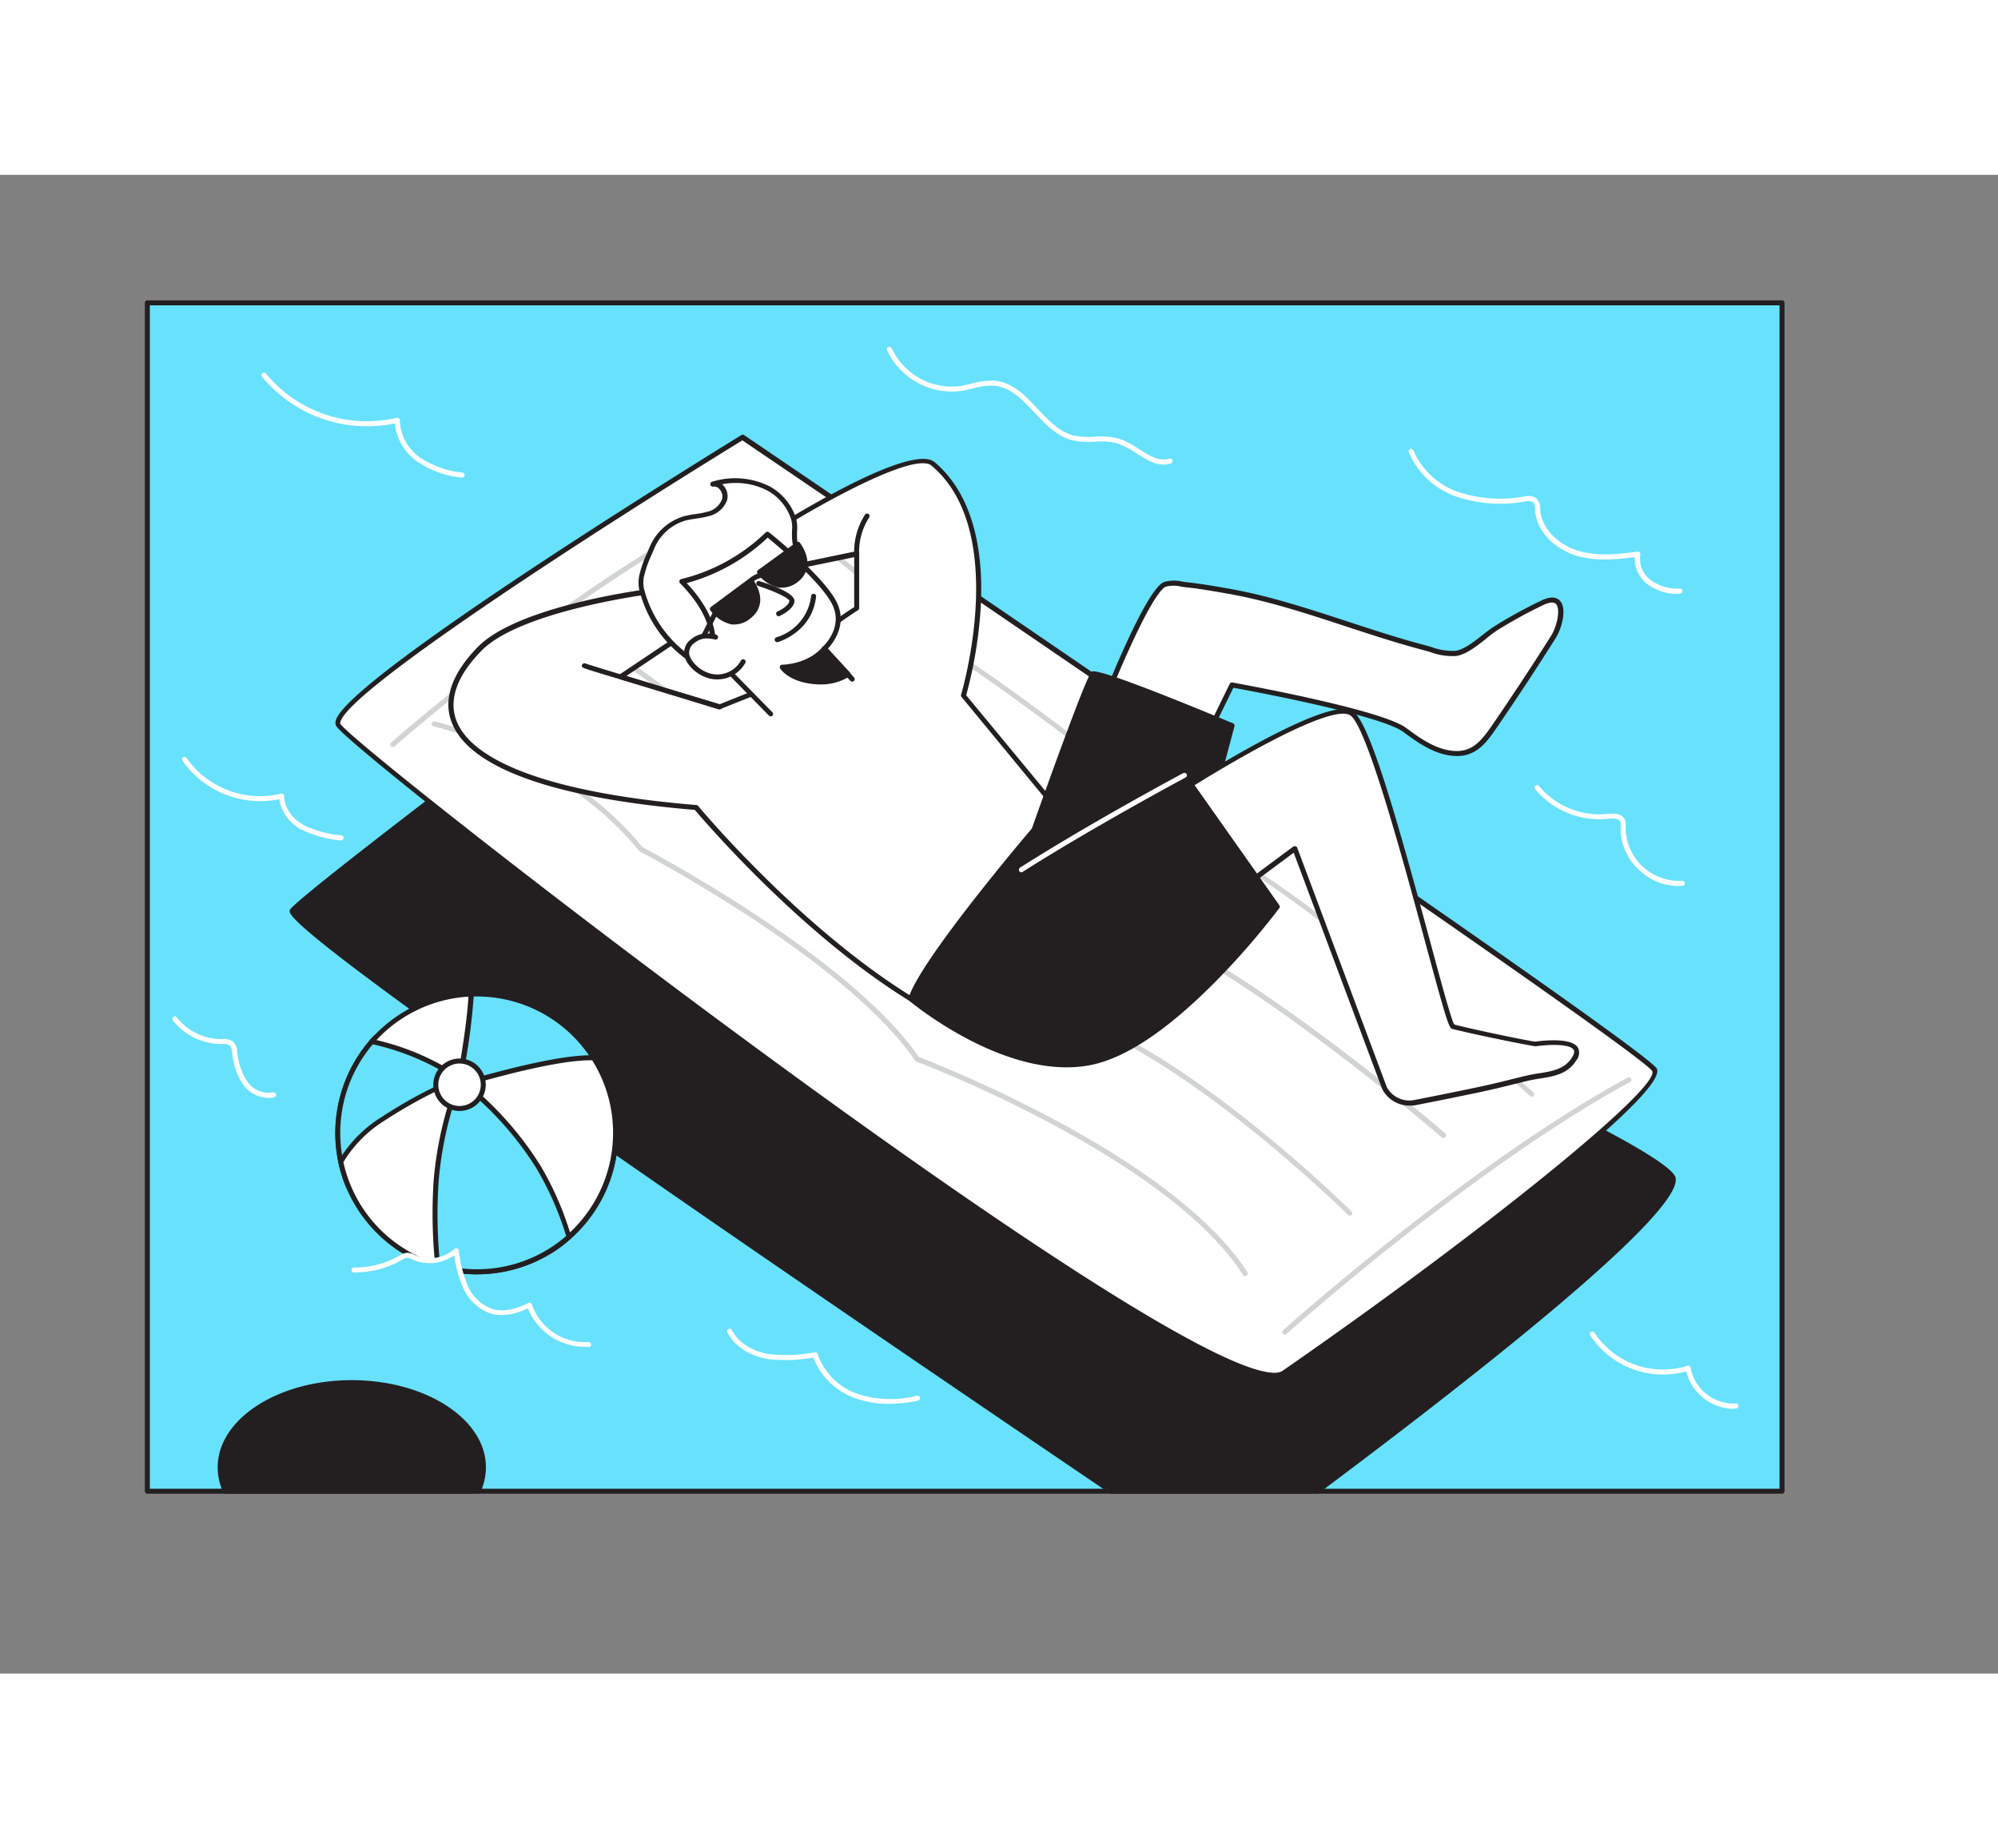 <svg xmlns="http://www.w3.org/2000/svg" viewBox="0 0 400 300" class="styles_logo__3Jd-a" width="200" height="185"><rect x="0" y="0" width="400" height="300" fill="#808080" stroke="none"/><g id="_538_boy_swimming_flatline__RCf8L02k" data-name="#538_boy_swimming_flatline"><rect x="29.5" y="25.62" width="327.26" height="237.86" fill="#68e1fd"/><path d="M356.76,264H29.5a.5.5,0,0,1-.5-.5V25.62a.5.5,0,0,1,.5-.5H356.76a.5.5,0,0,1,.5.5V263.48A.5.5,0,0,1,356.76,264ZM30,263H356.26V26.12H30Z" fill="#231f20"/><path d="M263.7,263.48H222.45c-48.31-32.75-166.57-113.1-164-116.2,3.31-3.94,57.76-44.91,57.76-44.91s217,88.27,218.7,98.53C336.17,208.1,290.83,243.2,263.7,263.48Z" fill="#231f20"/><path d="M263.7,264H222.45a.49.49,0,0,1-.28-.09C110.67,188.3,58.49,151.32,58,147.52a.73.73,0,0,1,.15-.56c3.31-3.94,55.61-43.32,57.84-45a.46.46,0,0,1,.48-.06c8.87,3.6,217.24,88.49,219,98.91,1.2,7.08-38.18,38.2-71.44,63.06A.51.51,0,0,1,263.7,264Zm-41.09-1h40.93c45.93-34.34,71.78-56.93,70.92-62-1.39-8.18-157.67-73.44-218.14-98C112.53,105.79,63,143.14,59,147.48,60.23,150.43,90,173.08,222.61,263Z" fill="#231f20"/><path d="M123.24,191.77a27.72,27.72,0,0,1-9.37,20.81,26.62,26.62,0,0,1-3.65,2.75,27.7,27.7,0,0,1-14.79,4.25,28.39,28.39,0,0,1-5.8-.6c-.68-.15-1.33-.32-2-.5a27.81,27.81,0,0,1-19.42-20.93,28.26,28.26,0,0,1-.6-5.78,27.74,27.74,0,0,1,6.85-18.28q.45-.53.93-1a27.83,27.83,0,0,1,15.92-8.21,27.28,27.28,0,0,1,3-.28l1.08,0a27.79,27.79,0,0,1,23.41,12.79c.38.6.75,1.22,1.09,1.86A27.68,27.68,0,0,1,123.24,191.77Z" fill="#fff"/><path d="M95.43,220.08a27.84,27.84,0,0,1-5.91-.62c-.67-.14-1.33-.31-2-.5a28.55,28.55,0,0,1-18.32-16.57,28,28,0,0,1-1.45-4.74,28.4,28.4,0,0,1,6.36-24.49c.31-.36.63-.7,1-1a28.44,28.44,0,0,1,16.21-8.35,25.91,25.91,0,0,1,3.08-.29l1.1,0a28.25,28.25,0,0,1,23.83,13c.43.68.79,1.3,1.11,1.9A28.31,28.31,0,0,1,114.21,213a27.2,27.2,0,0,1-3.72,2.8A28.28,28.28,0,0,1,95.43,220.08Zm0-55.62-1.06,0a26.21,26.21,0,0,0-3,.28,27.4,27.4,0,0,0-15.64,8.06c-.31.32-.62.65-.91,1a27.34,27.34,0,0,0-6.73,18,27.78,27.78,0,0,0,.59,5.67A26.59,26.59,0,0,0,70.1,202a27.55,27.55,0,0,0,17.68,16c.66.19,1.3.35,2,.49a27.85,27.85,0,0,0,5.7.59,27.31,27.31,0,0,0,24.06-40.23c-.31-.58-.66-1.18-1.07-1.84A27.24,27.24,0,0,0,95.43,164.46Z" fill="#231f20"/><path d="M92,181.05h0c-.18.14-1.75,1.48-4,3.52A247.93,247.93,0,0,0,69.64,202.2a27.7,27.7,0,0,1-2-10.43,27.74,27.74,0,0,1,6.85-18.28q.45-.53.93-1a36.63,36.63,0,0,1,13.58,6A31.08,31.08,0,0,1,92,181.05Z" fill="#68e1fd"/><path d="M69.64,202.7h-.08a.49.49,0,0,1-.38-.3,28,28,0,0,1-1.45-4.74,28.4,28.4,0,0,1,6.36-24.49c.31-.36.63-.7,1-1a.51.51,0,0,1,.47-.13,37.4,37.4,0,0,1,13.77,6.11,31.39,31.39,0,0,1,3.11,2.59.51.51,0,0,1,.15.36.47.47,0,0,1-.1.3.4.4,0,0,1-.13.13c-.27.23-1.77,1.51-4,3.48-4.56,4-13,11.66-18.3,17.57A.48.48,0,0,1,69.64,202.7ZM75.57,173c-.25.26-.49.53-.72.79a27.34,27.34,0,0,0-6.73,18,27.78,27.78,0,0,0,.59,5.67,27,27,0,0,0,1.1,3.82c5.35-5.85,13.42-13.14,17.84-17,1.72-1.52,3-2.63,3.64-3.17a28.34,28.34,0,0,0-2.6-2.13A36.41,36.41,0,0,0,75.57,173Z" fill="#231f20"/><path d="M119.93,178.61c-3.28-.31-6,5.12-9,5.22a62.7,62.7,0,0,0-11.46,1.09c-2.68.54-7.34-1-7.34-1l-.28-6.49-.56-13.14a27.28,27.28,0,0,1,3-.28l1.08,0a27.79,27.79,0,0,1,23.41,12.79C119.22,177.35,119.59,178,119.93,178.61Z" fill="#68e1fd"/><path d="M98.21,185.53A23.77,23.77,0,0,1,92,184.37a.52.52,0,0,1-.34-.46l-.83-19.63a.49.49,0,0,1,.42-.51,25.91,25.91,0,0,1,3.08-.29l1.1,0a28.25,28.25,0,0,1,23.83,13c.43.68.79,1.3,1.11,1.9a.51.51,0,0,1,0,.52.55.55,0,0,1-.47.22c-1.52-.14-3,1.22-4.44,2.55s-2.86,2.62-4.46,2.67a62.42,62.42,0,0,0-11.38,1.08A6.85,6.85,0,0,1,98.21,185.53Zm-5.56-2c1.08.33,4.63,1.34,6.75.91a64.24,64.24,0,0,1,11.54-1.1c1.24,0,2.49-1.19,3.82-2.41s2.76-2.53,4.34-2.78c-.21-.36-.43-.73-.68-1.13a27.23,27.23,0,0,0-24-12.53c-.85,0-1.7.1-2.53.21Z" fill="#231f20"/><path d="M123.24,191.77a27.72,27.72,0,0,1-9.37,20.81,26.62,26.62,0,0,1-3.65,2.75l-16-29-2.35-4.24h0l1.22-.26c.85-.18,17.82-5.41,25.8-5.13.38.6.75,1.22,1.09,1.86A27.68,27.68,0,0,1,123.24,191.77Z" fill="#fff"/><path d="M110.22,215.83l-.12,0a.47.47,0,0,1-.31-.24L91.38,182.39a.54.54,0,0,1-.06-.25.5.5,0,0,1,.5-.5l1.12-.25,1.11-.3c11.82-3.37,20.16-5,24.81-4.84a.48.48,0,0,1,.4.23c.43.67.79,1.29,1.11,1.89A28.31,28.31,0,0,1,114.21,213a27.2,27.2,0,0,1-3.72,2.8A.5.5,0,0,1,110.22,215.83ZM92.58,182.49l17.82,32.13a27.67,27.67,0,0,0,3.14-2.41,27.31,27.31,0,0,0,5.95-33.36c-.27-.52-.58-1-.93-1.61h-.35c-4.65,0-12.68,1.62-23.89,4.82-.64.18-1,.3-1.17.32Z" fill="#231f20"/><path d="M92,181.06h0c0,.08-.08.45-.21,1.07h0c-.19,1-.5,2.59-.83,4.63C89.68,194.65,87.82,209,89.63,219c-.68-.15-1.33-.32-2-.5a27.81,27.81,0,0,1-19.42-20.93,25,25,0,0,1,8.35-8.5,97,97,0,0,1,10.79-6.14A25.49,25.49,0,0,1,92,181.06Z" fill="#fff"/><path d="M89.63,219.48l-.11,0c-.67-.14-1.33-.31-2-.5a28.55,28.55,0,0,1-18.32-16.57,28,28,0,0,1-1.45-4.74.43.43,0,0,1,.06-.35,25.65,25.65,0,0,1,8.51-8.67,97,97,0,0,1,10.84-6.17A25,25,0,0,1,92,180.57a.49.49,0,0,1,.58.49h0c0,.17-.09.54-.22,1.16a.14.14,0,0,1,0,.07c-.18,1-.48,2.56-.81,4.55-1.28,7.72-3.16,22.13-1.36,32a.49.49,0,0,1-.15.44A.46.46,0,0,1,89.63,219.48ZM68.75,197.63a27.27,27.27,0,0,0,19,20.37c.41.12.82.22,1.23.32-1.61-10,.22-24,1.48-31.63.34-2.05.65-3.65.84-4.64a.24.24,0,0,1,0-.08,1.42,1.42,0,0,1,0-.2,38.08,38.08,0,0,0-3.82,1.59,97.54,97.54,0,0,0-10.73,6.11A24.87,24.87,0,0,0,68.75,197.63Z" fill="#231f20"/><path d="M113.87,212.58a26.62,26.62,0,0,1-3.65,2.75,27.7,27.7,0,0,1-14.79,4.25,28.39,28.39,0,0,1-5.8-.6c-.68-.15-1.33-.32-2-.5a99.43,99.43,0,0,1-.35-17.07,72.84,72.84,0,0,1,2.83-14.94,51.15,51.15,0,0,1,1.91-5.4v0s.37.29,1,.83,1.79,1.53,3,2.71a65.88,65.88,0,0,1,11.68,14A61.43,61.43,0,0,1,113.87,212.58Z" fill="#68e1fd"/><path d="M95.43,220.08a27.84,27.84,0,0,1-5.91-.62c-.67-.14-1.33-.31-2-.5a.5.5,0,0,1-.36-.43,101.05,101.05,0,0,1-.35-17.16,73.6,73.6,0,0,1,2.85-15,55.4,55.4,0,0,1,1.9-5.4.82.82,0,0,1,.12-.2.52.52,0,0,1,.69-.07s.37.29,1,.84c.5.42,1.58,1.33,3.07,2.72a67.2,67.2,0,0,1,11.77,14.08,61.94,61.94,0,0,1,6.14,14.14.49.49,0,0,1-.14.51,27.2,27.2,0,0,1-3.72,2.8A28.28,28.28,0,0,1,95.43,220.08Zm-7.33-2c.55.15,1.09.28,1.63.4a27.85,27.85,0,0,0,5.7.59A27.2,27.2,0,0,0,110,214.9a28.48,28.48,0,0,0,3.35-2.48,61.64,61.64,0,0,0-6-13.62A65.68,65.68,0,0,0,95.75,185c-1.47-1.37-2.52-2.27-3-2.68l-.49-.41c-.4,1-1,2.62-1.64,4.76a72.08,72.08,0,0,0-2.81,14.83A98.83,98.83,0,0,0,88.1,218.09Z" fill="#231f20"/><path d="M94.35,164a127.6,127.6,0,0,1-1.66,13.46c-.37,2.17-.65,3.61-.65,3.61a37.93,37.93,0,0,0-3.43-2.19,51.14,51.14,0,0,0-14.14-5.37q.45-.53.93-1a27.83,27.83,0,0,1,15.92-8.21A27.28,27.28,0,0,1,94.35,164Z" fill="#fff"/><path d="M92,181.55a.5.5,0,0,1-.29-.09,37.65,37.65,0,0,0-3.39-2.17,50.41,50.41,0,0,0-14-5.32.49.49,0,0,1-.27-.81c.31-.36.63-.7,1-1a28.44,28.44,0,0,1,16.21-8.35,25.91,25.91,0,0,1,3.08-.29.51.51,0,0,1,.37.15.53.53,0,0,1,.15.37,125.48,125.48,0,0,1-1.67,13.52c-.37,2.18-.65,3.63-.65,3.63a.49.49,0,0,1-.31.37A.52.52,0,0,1,92,181.55Zm-16.63-8.36a51.06,51.06,0,0,1,13.45,5.23c1,.56,1.92,1.15,2.83,1.78.12-.63.3-1.62.51-2.85.61-3.64,1.38-8.76,1.62-12.84a23.88,23.88,0,0,0-2.42.25,27.4,27.4,0,0,0-15.64,8.06Z" fill="#231f20"/><circle cx="92.04" cy="182.14" r="4.75" fill="#fff"/><path d="M92,187.39a5.25,5.25,0,1,1,5.25-5.25A5.26,5.26,0,0,1,92,187.39Zm0-9.5a4.25,4.25,0,1,0,4.25,4.25A4.25,4.25,0,0,0,92,177.89Z" fill="#231f20"/><path d="M148.64,52.56S64,104.44,67.74,110.16,243.36,249.31,257.06,239.81c34.63-24,76.31-56.29,74.14-60.62S148.64,52.56,148.64,52.56Z" fill="#fff"/><path d="M255.11,240.79a10.7,10.7,0,0,1-2-.22c-16.48-3.26-71.3-42.24-102.51-65.18-42.63-31.34-81.45-62.19-83.24-65a1.36,1.36,0,0,1-.15-1.1c1.92-8.5,78-55.21,81.21-57.2a.5.5,0,0,1,.54,0c7.37,5,180.53,122.43,182.73,126.82,2.72,5.44-48.89,43.61-74.3,61.25A3.91,3.91,0,0,1,255.11,240.79ZM148.62,53.15c-27.36,16.79-79,49.95-80.48,56.4a.49.49,0,0,0,0,.34c1.71,2.64,41.21,34,83,64.69,31.14,22.9,85.82,61.79,102.12,65,1.67.34,2.85.27,3.51-.18,40.39-28,75.66-56.62,74-60C328.57,175.74,210.82,95.32,148.62,53.15Z" fill="#231f20"/><path d="M249.3,220.47a.52.52,0,0,1-.42-.23c-15.25-23.76-64.92-42.55-65.42-42.74a.53.53,0,0,1-.24-.18c-13.83-20.23-54.74-41.67-55.15-41.89a.34.34,0,0,1-.16-.13c-15.36-19-40.82-24.83-41.07-24.88a.5.5,0,1,1,.22-1c.25.06,26,6,41.56,25.16,2.19,1.15,41.6,22.1,55.34,42,3,1.16,50.75,19.69,65.76,43.08a.5.5,0,0,1-.15.69A.53.53,0,0,1,249.3,220.47Z" fill="#d1d3d4"/><path d="M306.66,184.53a.46.46,0,0,1-.33-.13c-.45-.4-45.07-40.44-63-48.77l-.11-.07c-.42-.34-42.68-34-55.48-41l-.11-.08c-.2-.19-20.31-19.41-32.62-25.7a.5.5,0,0,1-.22-.67.52.52,0,0,1,.68-.22c12.14,6.21,31.69,24.76,32.8,25.82,12.76,7,53.9,39.77,55.53,41.08,18.11,8.44,62.76,48.51,63.21,48.91a.51.51,0,0,1,0,.71A.51.51,0,0,1,306.66,184.53Z" fill="#d1d3d4"/><path d="M289,192.83a.5.5,0,0,1-.33-.12c-.43-.37-42.94-37.09-67.73-45a.42.42,0,0,1-.18-.11c-.29-.26-29.17-26.41-45.37-33.15a.57.57,0,0,1-.18-.12c-.21-.24-21.71-23.79-42.33-35.93a.51.51,0,0,1-.17-.69.5.5,0,0,1,.68-.17c20.13,11.85,41.06,34.48,42.48,36,15.95,6.7,43.76,31.67,45.48,33.22,25,8,67.55,44.74,68,45.11a.51.51,0,0,1,.05.71A.48.48,0,0,1,289,192.83Z" fill="#d1d3d4"/><path d="M270.23,208.34a.54.54,0,0,1-.36-.14c-.34-.34-34.41-34-59.66-40.64a.54.54,0,0,1-.26-.16,189.1,189.1,0,0,0-17-17.1c-9.31-8.27-23.37-19.07-37.49-23.52a.49.49,0,0,1-.25-.17c-.23-.29-23.37-29.8-42.38-33.83a.52.52,0,0,1-.39-.6.51.51,0,0,1,.6-.38c18.93,4,41,31.69,42.87,34.08,14.25,4.52,28.37,15.37,37.72,23.68a193.82,193.82,0,0,1,17,17.07c13.32,3.55,28.88,14.44,39.61,23,11.65,9.26,20.27,17.8,20.36,17.89a.51.51,0,0,1,0,.71A.54.54,0,0,1,270.23,208.34Z" fill="#d1d3d4"/><path d="M78.65,114.54a.52.52,0,0,1-.38-.17.49.49,0,0,1,0-.7c.39-.35,39.82-35.06,75.32-51.35a.5.5,0,1,1,.41.91C118.69,79.46,79.37,114.07,79,114.41A.48.48,0,0,1,78.65,114.54Z" fill="#d1d3d4"/><path d="M221.08,105.38S229.56,83.79,233.14,82c1.12-.56,3.05-.1,4.21,0,2.84.3,5.66.79,8.47,1.29,13.35,2.33,26.23,7.9,39.33,11.32,1.88.49,4.33,1.47,6.32,1.16,2.71-.43,5.61-3.52,7.95-5a96.48,96.48,0,0,1,9.41-5.16c5.13-2.44,3.85,4.21,2.25,6.74q-5.85,9.28-12.07,18.32c-2.29,3.33-4.4,5.66-8.66,5-3.45-.5-6.38-2.62-9.13-4.64-5-3.69-34.54-9-34.54-9l-4.48,9.16" fill="#fff"/><path d="M291.68,116.34a10.1,10.1,0,0,1-1.4-.11c-3.64-.52-6.68-2.76-9.36-4.73-4.56-3.36-30.53-8.2-34-8.83l-4.31,8.82a.5.5,0,1,1-.9-.44l4.48-9.16a.52.52,0,0,1,.54-.27c1.21.22,29.7,5.36,34.75,9.07,2.58,1.91,5.51,4.06,8.91,4.55,4.08.6,6-1.72,8.17-4.82,4.12-6,8.18-12.15,12.06-18.3,1-1.67,1.87-5.1.91-6.18-.54-.61-1.67-.25-2.52.15a95.52,95.52,0,0,0-9.36,5.14A25.79,25.79,0,0,0,297.34,93c-1.79,1.4-3.82,3-5.8,3.31a12.67,12.67,0,0,1-5.25-.8c-.44-.13-.87-.26-1.27-.36-5.2-1.36-10.45-3.09-15.53-4.75-7.73-2.54-15.73-5.17-23.75-6.57-2.74-.48-5.57-1-8.45-1.28l-.8-.11a6.27,6.27,0,0,0-3.12,0c-2.8,1.41-9.48,17.18-11.82,23.13a.5.5,0,0,1-.93-.36c.87-2.23,8.65-21.83,12.3-23.66a6.77,6.77,0,0,1,3.72-.13c.27,0,.53.08.76.1,2.9.31,5.75.81,8.51,1.29C254,84.22,262,86.86,269.8,89.41c5.06,1.66,10.3,3.38,15.47,4.73l1.3.37a12,12,0,0,0,4.82.77c1.72-.27,3.64-1.78,5.33-3.11.86-.67,1.67-1.31,2.44-1.79a94.32,94.32,0,0,1,9.46-5.19c2.1-1,3.17-.51,3.7.09,1.47,1.65.25,5.68-.82,7.37-3.88,6.16-7.95,12.33-12.08,18.34C297.41,113.91,295.41,116.34,291.68,116.34Z" fill="#231f20"/><path d="M155.56,101.87l-11.5,4.61-19.77-6,11.1-7.44-5.56-9.62s-25.76,3.29-33.76,11.4c-14,14.24-3.68,27.93,43.31,31.81,0,0,19.89,24.06,43,38.31,0,0,20.57-19.61,29.56-37.75l-19-23s10-32.86-6.08-46.38c-4.7-4-33.1,14.11-33.1,14.11l6.89,6.17,10.92-2.26,0,10.89S159.46,94.17,155.56,101.87Z" fill="#fff"/><path d="M182.36,165.45a.5.5,0,0,1-.26-.08c-21.91-13.51-41.16-36.11-43-38.25-28.47-2.38-45.32-8.48-48.72-17.65-1.7-4.56.14-9.74,5.31-15,8-8.15,33-11.41,34.05-11.55a.48.48,0,0,1,.49.25l5.56,9.62a.49.49,0,0,1-.15.66l-10.23,6.85L144,106l11.17-4.47c3.74-7.17,14.09-13.92,15.84-15l0-10-10.33,2.13a.49.49,0,0,1-.43-.11l-6.89-6.17a.52.52,0,0,1-.17-.42.55.55,0,0,1,.23-.38c2.94-1.87,28.84-18.13,33.69-14.07,6.7,5.63,9.9,15.54,9.25,28.66a86.51,86.51,0,0,1-2.93,18l18.87,22.81a.48.48,0,0,1,.06.54c-8.93,18-29.45,37.68-29.66,37.88A.52.52,0,0,1,182.36,165.45ZM129.57,84c-3,.42-25.84,3.8-33.14,11.22-4.88,4.94-6.63,9.76-5.09,13.93,3.22,8.68,20.3,14.72,48.09,17a.48.48,0,0,1,.34.18c.2.24,19.91,23.93,42.53,38,2.46-2.4,20.67-20.41,29-37L192.5,104.51a.48.48,0,0,1-.09-.46c.1-.33,9.71-32.71-5.93-45.85-3.19-2.69-20.64,6.65-31.95,13.79l6.21,5.56,10.67-2.21a.53.53,0,0,1,.42.1.5.5,0,0,1,.18.39l0,10.89a.51.51,0,0,1-.24.43c-.12.07-12,7.46-15.8,14.95a.47.47,0,0,1-.26.24l-11.5,4.6a.53.53,0,0,1-.33,0l-19.77-6a.5.5,0,0,1-.35-.4.51.51,0,0,1,.22-.49l10.71-7.18Zm26,17.9h0Z" fill="#231f20"/><path d="M128.45,80.19a30.11,30.11,0,0,1,2-5.46,10.25,10.25,0,0,1,6.7-6c1.49-.39,3.06-.43,4.54-.86A4.64,4.64,0,0,0,145.06,65c.41-1.48-.83-3.36-2.35-3.1a14.94,14.94,0,0,1,11.13.88,10.57,10.57,0,0,1,5.06,6.13c.4,1.35.1,2.37.13,3.68,0,1.64.67,3.28.86,4.93.28,2.41-.44,4-1.26,6.22a25.74,25.74,0,0,1-6.4,10.37c-3.83,3.49-10.35,5.57-14.83,2.24A24.09,24.09,0,0,1,128.46,83,6.43,6.43,0,0,1,128.45,80.19Z" fill="#fff"/><path d="M142.71,98.52a9.19,9.19,0,0,1-5.6-1.77A24.44,24.44,0,0,1,128,83.14a6.9,6.9,0,0,1,0-3h0a21.48,21.48,0,0,1,1.53-4.38l.5-1.18a10.75,10.75,0,0,1,7-6.27,21.42,21.42,0,0,1,2.21-.41,17.15,17.15,0,0,0,2.33-.45,4.12,4.12,0,0,0,3-2.54,2.21,2.21,0,0,0-.53-2,1.38,1.38,0,0,0-1.25-.5.52.52,0,0,1-.58-.39.51.51,0,0,1,.36-.59,15.45,15.45,0,0,1,11.5.92,11.16,11.16,0,0,1,5.3,6.43,7.2,7.2,0,0,1,.19,2.64c0,.37,0,.76,0,1.17a15,15,0,0,0,.44,2.71,18.92,18.92,0,0,1,.42,2.17,11.23,11.23,0,0,1-1,5.76l-.25.69c-1.7,4.66-3.84,8.11-6.53,10.57A15.39,15.39,0,0,1,142.71,98.52ZM128.94,80.29a6,6,0,0,0,0,2.61,23.5,23.5,0,0,0,8.76,13c4.21,3.13,10.46,1.19,14.2-2.21,2.57-2.34,4.61-5.67,6.26-10.17l.26-.7a10.44,10.44,0,0,0,1-5.3,18.71,18.71,0,0,0-.4-2.06,14.85,14.85,0,0,1-.47-2.91c0-.44,0-.85,0-1.25a6.23,6.23,0,0,0-.15-2.3,10.07,10.07,0,0,0-4.82-5.83,13.9,13.9,0,0,0-9-1.23l.24.24a3.19,3.19,0,0,1,.75,2.91,5.09,5.09,0,0,1-3.71,3.23,17.8,17.8,0,0,1-2.46.48c-.73.11-1.42.21-2.1.38a9.74,9.74,0,0,0-6.35,5.69c-.16.39-.34.79-.51,1.2a20.74,20.74,0,0,0-1.47,4.17Z" fill="#231f20"/><path d="M154.3,107.89,142.39,95.74s2.67-5.69-5.85-14.34a37,37,0,0,0,17.16-9.48S164.24,80.34,167,85.51s-1.92,9.32-1.92,9.32l5.59,6.08" fill="#fff"/><path d="M154.3,108.39a.51.51,0,0,1-.36-.15L142,96.09a.49.49,0,0,1-.1-.56s2.37-5.52-5.75-13.78a.5.5,0,0,1,.26-.84,36.87,36.87,0,0,0,16.9-9.35.52.52,0,0,1,.66,0c.44.35,10.65,8.54,13.42,13.74,2.42,4.56-.59,8.41-1.68,9.58l5.27,5.72a.5.5,0,0,1-.74.68l-5.59-6.08a.52.52,0,0,1-.13-.36.53.53,0,0,1,.17-.35c.18-.16,4.34-4,1.81-8.72-2.39-4.5-11-11.66-12.81-13.15a38,38,0,0,1-16.21,9.1c6.93,7.39,5.9,12.59,5.45,13.93l11.69,11.92a.5.5,0,0,1,0,.71A.49.49,0,0,1,154.3,108.39Z" fill="#231f20"/><path d="M169.8,100a10.68,10.68,0,0,1-7.27,1.43c-4.54-.57-5.93-2.85-5.93-2.85a12.4,12.4,0,0,0,8.46-3.73Z" fill="#231f20"/><path d="M164.15,102a12.45,12.45,0,0,1-1.68-.11c-4.72-.59-6.23-3-6.29-3.08a.47.47,0,0,1,0-.5.48.48,0,0,1,.43-.26c.05,0,5,0,8.09-3.56a.52.52,0,0,1,.37-.16.53.53,0,0,1,.37.16l4.74,5.15a.52.52,0,0,1,.13.38.54.54,0,0,1-.21.36A10.63,10.63,0,0,1,164.15,102Zm-6.49-3a9.19,9.19,0,0,0,4.93,1.94,10.93,10.93,0,0,0,6.43-1l-4-4.3A12.69,12.69,0,0,1,157.66,99Z" fill="#231f20"/><path d="M151.92,81.89s6.71,2.09,6.62,3.46S156,87.84,156,87.84" fill="#fff"/><path d="M156,88.34a.5.5,0,0,1-.21-1c.84-.38,2.2-1.28,2.24-2.06-.1-.56-3-1.95-6.27-3a.49.49,0,0,1-.33-.62.48.48,0,0,1,.62-.33c2.65.82,7.08,2.44,7,4s-2.55,2.78-2.83,2.9A.46.46,0,0,1,156,88.34Z" fill="#231f20"/><path d="M155.6,93.55a.52.52,0,0,1-.49-.37.5.5,0,0,1,.35-.61,9.84,9.84,0,0,0,6.93-8.26.48.48,0,0,1,.55-.44.5.5,0,0,1,.44.55c-.78,7.15-7.58,9.09-7.65,9.11Z" fill="#231f20"/><path d="M150.32,81.22l-7.69,5.58S146,91.54,150,88.35C152.43,86.44,152.05,83.67,150.32,81.22Z" fill="#231f20"/><path d="M147.14,90a4.73,4.73,0,0,1-.65,0,7.25,7.25,0,0,1-4.27-2.82.5.5,0,0,1,.12-.69L150,80.81a.54.54,0,0,1,.37-.08.5.5,0,0,1,.33.2c2.12,3,2,5.93-.41,7.81A5,5,0,0,1,147.14,90Zm-3.79-3.06a5.82,5.82,0,0,0,3.29,2,4,4,0,0,0,3.07-1c2.48-2,1.36-4.63.48-6Z" fill="#231f20"/><path d="M159.74,73.9l-7.69,5.58s3.35,4.74,7.39,1.55C161.86,79.12,161.48,76.36,159.74,73.9Z" fill="#231f20"/><path d="M156.56,82.63a4.58,4.58,0,0,1-.64,0,7.22,7.22,0,0,1-4.27-2.82.5.5,0,0,1,.11-.69l7.69-5.58a.52.52,0,0,1,.38-.09.48.48,0,0,1,.32.2c2.12,3,2,5.93-.4,7.81A5.08,5.08,0,0,1,156.56,82.63Zm-3.79-3a5.86,5.86,0,0,0,3.29,2,3.94,3.94,0,0,0,3.07-1c2.48-2,1.36-4.63.49-6Z" fill="#231f20"/><path d="M150.32,81.71a.5.5,0,0,1-.37-.83A4.87,4.87,0,0,1,152,79.73a.48.48,0,0,1,.62.33.5.5,0,0,1-.33.62,3.93,3.93,0,0,0-1.63.88A.49.49,0,0,1,150.32,81.71Z" fill="#231f20"/><line x1="143.45" y1="87.27" x2="139.98" y2="94.08" fill="#231f20"/><path d="M140,94.58a.5.5,0,0,1-.44-.73L143,87a.51.51,0,0,1,.67-.22.49.49,0,0,1,.22.67l-3.47,6.81A.49.49,0,0,1,140,94.58Z" fill="#231f20"/><path d="M148.69,97.51a5.89,5.89,0,0,1-6.55,2.82,7.11,7.11,0,0,1-4-2.7,4.05,4.05,0,0,1-.74-1.62,2.86,2.86,0,0,1,1.24-2.71,4.62,4.62,0,0,1,2.45-1,6.89,6.89,0,0,1,2.07.23" fill="#fff"/><path d="M143.54,101a6.17,6.17,0,0,1-1.53-.19,7.66,7.66,0,0,1-4.23-2.9A4.34,4.34,0,0,1,137,96.1a3.33,3.33,0,0,1,1.42-3.19,5.11,5.11,0,0,1,2.71-1.11,7.49,7.49,0,0,1,2.23.24.5.5,0,0,1,.38.6.49.49,0,0,1-.59.38,6.81,6.81,0,0,0-1.93-.22,4,4,0,0,0-2.17.89,2.39,2.39,0,0,0-1.07,2.24,3.56,3.56,0,0,0,.66,1.41,6.68,6.68,0,0,0,3.67,2.51,5.41,5.41,0,0,0,6-2.58.5.5,0,1,1,.87.48A6.46,6.46,0,0,1,143.54,101Z" fill="#231f20"/><path d="M207,131.09s10.85-30.51,11.84-31.25,27.81,10.41,27.81,10.41l-9.85,37S206.88,146.59,207,131.09Z" fill="#231f20"/><path d="M236.83,147.78h0a69.4,69.4,0,0,1-15.08-2.3c-10-2.83-15.27-7.81-15.2-14.4a.41.41,0,0,1,0-.16c3.27-9.21,11-30.73,12-31.47.81-.62,10.33,2.87,28.3,10.34a.5.5,0,0,1,.29.59l-9.84,37A.5.5,0,0,1,236.83,147.78Zm-29.3-16.61c0,13.82,25.44,15.44,28.93,15.6l9.62-36.23c-9.7-4-25-10.13-27-10.23C218.14,101.83,211.7,119.45,207.53,131.17Z" fill="#231f20"/><path d="M234.45,124.62s30.84-20.14,36.15-16.85,18.88,62.38,20.27,62.72C296.78,172,307,174,307.37,174c1.81-.25,10.34-1.18,7.81,2.94-2.08,3.38-5.92,3.08-9.36,3.89-4.55,1.09-5.53,1.43-10.11,2.39q-6.25,1.31-12.53,2.53a5.57,5.57,0,0,1-6-3L259.24,134.9l-13.19,9.77Z" fill="#fff"/><path d="M282.13,186.31a6.09,6.09,0,0,1-5.42-3.33L259,135.69l-12.65,9.38a.52.52,0,0,1-.4.09.51.51,0,0,1-.33-.24l-11.6-20a.49.49,0,0,1,.16-.67c.07,0,7.82-5.1,16.11-9.68,17-9.38,19.69-7.73,20.57-7.18,3.33,2.07,8.95,22,15.4,45.87,2.19,8.11,4.26,15.78,4.87,16.83,5.79,1.44,15.55,3.39,16.23,3.42,1.62-.23,7.21-.84,8.5,1.14a2.3,2.3,0,0,1-.26,2.57c-1.72,2.79-4.55,3.24-7.29,3.67-.79.13-1.6.26-2.38.44-1.55.37-2.69.66-3.7.91-2,.49-3.4.84-6.42,1.48-4.23.88-8.45,1.74-12.53,2.53A5.6,5.6,0,0,1,282.13,186.31ZM259.24,134.4a.34.34,0,0,1,.14,0,.49.49,0,0,1,.33.3l17.91,47.86a5.09,5.09,0,0,0,5.47,2.64c4.07-.79,8.28-1.64,12.52-2.53,3-.63,4.42-1,6.38-1.47,1-.26,2.15-.54,3.71-.91.81-.19,1.65-.33,2.46-.45,2.63-.42,5.11-.82,6.59-3.22.41-.65.5-1.16.28-1.5-.72-1.1-4.44-1.13-7.59-.68-.56,0-11.29-2.13-16.7-3.48-.65-.16-1.12-1.48-5.45-17.51-4.37-16.18-11.69-43.25-15-45.28-4.08-2.51-26.41,10.88-35.21,16.59l11.08,19.15,12.74-9.44A.53.53,0,0,1,259.24,134.4Z" fill="#231f20"/><path d="M182.36,165s18.75,15.88,35.57,12.81,37.73-31.28,37.73-31.28l-18.54-26.29L207,131.09S184.48,157.57,182.36,165Z" fill="#231f20"/><path d="M213.51,178.65c-15.55,0-31.3-13.18-31.47-13.32a.49.49,0,0,1-.15-.52c2.12-7.4,23.84-33,24.77-34.05a.48.48,0,0,1,.2-.14L237,119.73a.48.48,0,0,1,.57.18l18.55,26.29a.5.5,0,0,1,0,.58,153.68,153.68,0,0,1-12.6,14.54c-9.81,9.94-18.37,15.64-25.45,16.93A25.1,25.1,0,0,1,213.51,178.65Zm-30.57-13.88c2.29,1.86,19.55,15.29,34.9,12.5,15.53-2.83,34.94-27.82,37.2-30.8l-18.11-25.68-29.6,10.72C205.83,133.28,185.44,157.42,182.94,164.77Z" fill="#231f20"/><path d="M204.48,139.6a.48.48,0,0,1-.42-.23.5.5,0,0,1,.15-.69c14.12-9,32.49-18.83,32.67-18.92a.51.51,0,0,1,.68.2.5.5,0,0,1-.21.67c-.18.1-18.52,9.93-32.61,18.89A.42.42,0,0,1,204.48,139.6Z" fill="#fff"/><path d="M144.06,107l-.15,0L130,102.75l-9.42-2.84c-4.16-1.27-4.16-1.27-4.09-1.72a.53.53,0,0,1,.74-.37c.62.22,6.4,2,13.06,4L144.2,106a.5.5,0,0,1,.34.62A.51.51,0,0,1,144.06,107Z" fill="#231f20"/><path d="M171.51,76.33a.5.5,0,0,1-.5-.5A13.68,13.68,0,0,1,173.19,68a.5.5,0,1,1,.8.6,12.9,12.9,0,0,0-2,7.23.49.49,0,0,1-.49.5Z" fill="#231f20"/><path d="M257.24,232.16a.48.48,0,0,1-.37-.17.5.5,0,0,1,0-.71c.37-.33,37.21-33.31,69-50.57a.5.5,0,0,1,.68.2.49.49,0,0,1-.21.67C294.69,198.8,257.94,231.7,257.57,232A.51.51,0,0,1,257.24,232.16Z" fill="#d1d3d4"/><path d="M70.89,219.2a18.45,18.45,0,0,0,9.32-2.43,2.81,2.81,0,0,1,1.26-.5,3.26,3.26,0,0,1,1.43.44,7.93,7.93,0,0,0,8.39-1.38,27,27,0,0,0,1.82,7.11,9,9,0,0,0,5.15,5c2.55.8,5.33,0,7.7-1.21a11.72,11.72,0,0,0,11.84,7.86" fill="#68e1fd"/><path d="M116.9,234.6a12.35,12.35,0,0,1-11.22-7.7c-2.79,1.33-5.4,1.67-7.57,1a9.48,9.48,0,0,1-5.45-5.24,23.92,23.92,0,0,1-1.72-6.39,8.5,8.5,0,0,1-8.25.91l-.19-.1a2.67,2.67,0,0,0-1-.3,2.39,2.39,0,0,0-1,.4,18.87,18.87,0,0,1-9.64,2.53.5.5,0,0,1-.49-.51.47.47,0,0,1,.51-.49A17.9,17.9,0,0,0,80,216.34a3.36,3.36,0,0,1,1.49-.57,3.06,3.06,0,0,1,1.46.4l.19.08A7.42,7.42,0,0,0,91,215a.5.5,0,0,1,.84.29,25.78,25.78,0,0,0,1.78,7,8.44,8.44,0,0,0,4.84,4.7c2.59.82,5.41-.18,7.32-1.17a.54.54,0,0,1,.43,0,.51.51,0,0,1,.28.31,11.22,11.22,0,0,0,11.32,7.51.5.5,0,0,1,.09,1C117.53,234.59,117.21,234.6,116.9,234.6Z" fill="#fff"/><path d="M96.78,258.69a11.38,11.38,0,0,1-1.07,4.79H45.14a11.38,11.38,0,0,1-1.07-4.79c0-9.36,11.8-16.94,26.35-16.94S96.78,249.33,96.78,258.69Z" fill="#231f20"/><path d="M95.71,264H45.14a.49.49,0,0,1-.45-.29,11.89,11.89,0,0,1-1.11-5c0-9.61,12-17.44,26.84-17.44s26.86,7.83,26.86,17.44a11.89,11.89,0,0,1-1.11,5A.51.51,0,0,1,95.71,264Zm-50.24-1H95.39a10.9,10.9,0,0,0,.9-4.29c0-9.07-11.61-16.44-25.87-16.44s-25.85,7.37-25.85,16.44A10.72,10.72,0,0,0,45.47,263Z" fill="#231f20"/><path d="M346.91,247a9.89,9.89,0,0,1-9.33-7.48,17.46,17.46,0,0,1-19.22-7.23.49.49,0,0,1,.17-.68.48.48,0,0,1,.68.16,16.42,16.42,0,0,0,18.59,6.63.48.48,0,0,1,.42,0,.5.5,0,0,1,.24.36,8.79,8.79,0,0,0,9.05,7.18.49.49,0,0,1,.54.45.49.49,0,0,1-.45.54Q347.26,247,346.91,247Z" fill="#fff"/><path d="M68.27,133.23H68.2a23,23,0,0,1-7.81-2.15,8.37,8.37,0,0,1-4.48-6.1,19.06,19.06,0,0,1-19.38-7.68.51.51,0,0,1,.14-.7.5.5,0,0,1,.69.14,18,18,0,0,0,18.9,7.13.46.46,0,0,1,.43.09.49.49,0,0,1,.19.39c0,2.22,1.57,4.52,4,5.86a22.1,22.1,0,0,0,7.48,2,.51.51,0,0,1,.42.57A.51.51,0,0,1,68.27,133.23Z" fill="#fff"/><path d="M177.91,246a19.23,19.23,0,0,1-6.5-1.06,14,14,0,0,1-8.58-8.2,29.91,29.91,0,0,1-9.21.28c-3.65-.64-6.65-2.62-8-5.32a.5.5,0,0,1,.22-.68.51.51,0,0,1,.67.22c1.23,2.42,4,4.21,7.31,4.79a30.39,30.39,0,0,0,9.32-.34.51.51,0,0,1,.55.35,12.9,12.9,0,0,0,8.09,8,21.26,21.26,0,0,0,11.79.35.49.49,0,0,1,.6.37.5.5,0,0,1-.38.6A26.23,26.23,0,0,1,177.91,246Z" fill="#fff"/><path d="M233,58c-2,0-3.74-1.14-5.49-2.25a16.31,16.31,0,0,0-3.81-2,13.41,13.41,0,0,0-4.5-.33,16.67,16.67,0,0,1-4.45-.27c-3.15-.78-5.47-3.24-7.7-5.62-2.44-2.59-4.74-5-8-5.33a13.47,13.47,0,0,0-4.3.56c-.78.19-1.57.38-2.38.5a14.31,14.31,0,0,1-14.77-8.14.5.5,0,0,1,.92-.41,13.27,13.27,0,0,0,13.71,7.56c.76-.11,1.53-.3,2.28-.48a14.4,14.4,0,0,1,4.63-.58c3.61.32,6.15,3,8.6,5.64,2.14,2.27,4.35,4.62,7.22,5.33a15.5,15.5,0,0,0,4.17.24,14.59,14.59,0,0,1,4.83.37,17.11,17.11,0,0,1,4.05,2.09c2.07,1.32,4,2.56,6.11,1.92a.49.49,0,0,1,.62.34.5.5,0,0,1-.33.62A4.89,4.89,0,0,1,233,58Z" fill="#fff"/><path d="M336.05,83.88A10.13,10.13,0,0,1,329.9,82a6.54,6.54,0,0,1-2.63-5.48c-3.89.51-8,.84-11.76-.32s-7.81-4.4-8.18-9l0-.22a2.15,2.15,0,0,0-.43-1.47,2,2,0,0,0-1.54-.13,28.1,28.1,0,0,1-13.44-.85,16.08,16.08,0,0,1-9.88-9,.49.49,0,0,1,.29-.64.5.5,0,0,1,.64.28,15.1,15.1,0,0,0,9.28,8.41,27.16,27.16,0,0,0,13,.8,2.86,2.86,0,0,1,2.31.34,2.94,2.94,0,0,1,.8,2.18v.21c.34,4.09,4.11,7.07,7.48,8.1,3.81,1.17,7.85.77,12,.21a.5.5,0,0,1,.43.15.53.53,0,0,1,.13.45,5.33,5.33,0,0,0,2.15,5.15,9.2,9.2,0,0,0,5.78,1.65.5.5,0,0,1,0,1Z" fill="#fff"/><path d="M53.64,184.77a6.47,6.47,0,0,1-5-2.71,13.54,13.54,0,0,1-2.16-6.32c-.09-.68-.18-1.22-.54-1.5a2.26,2.26,0,0,0-1.42-.25h-.27a12.45,12.45,0,0,1-9.63-4.71.5.5,0,1,1,.79-.61A11.42,11.42,0,0,0,44.29,173h.26a3.05,3.05,0,0,1,2.06.47,3.08,3.08,0,0,1,.9,2.15,12.77,12.77,0,0,0,2,5.86,5.12,5.12,0,0,0,5.11,2.18.5.5,0,0,1,.25,1A5,5,0,0,1,53.64,184.77Z" fill="#fff"/><path d="M92.49,60.6h-.06a19.09,19.09,0,0,1-8.9-3.21,10.57,10.57,0,0,1-4.47-7.64,27.2,27.2,0,0,1-26.56-9.3.51.51,0,1,1,.79-.63,26.13,26.13,0,0,0,26.14,8.81.51.51,0,0,1,.44.1.46.46,0,0,1,.18.4,9.36,9.36,0,0,0,4.07,7.46,18.24,18.24,0,0,0,8.44,3,.5.5,0,0,1-.07,1Z" fill="#fff"/><path d="M335.84,142.35a11.33,11.33,0,0,1-7.75-3.27,11.13,11.13,0,0,1-3.64-8.58v-.12a2.07,2.07,0,0,0-.06-.88c-.3-.74-1.55-.7-2.6-.59A16.71,16.71,0,0,1,307.37,123a.5.5,0,1,1,.77-.63,15.74,15.74,0,0,0,13.54,5.57c.9-.1,3-.33,3.64,1.2a3,3,0,0,1,.13,1.32v.12a10.74,10.74,0,0,0,11.29,10.74.5.5,0,0,1,.55.45.52.52,0,0,1-.45.55C336.5,142.33,336.17,142.35,335.84,142.35Z" fill="#fff"/></g></svg>